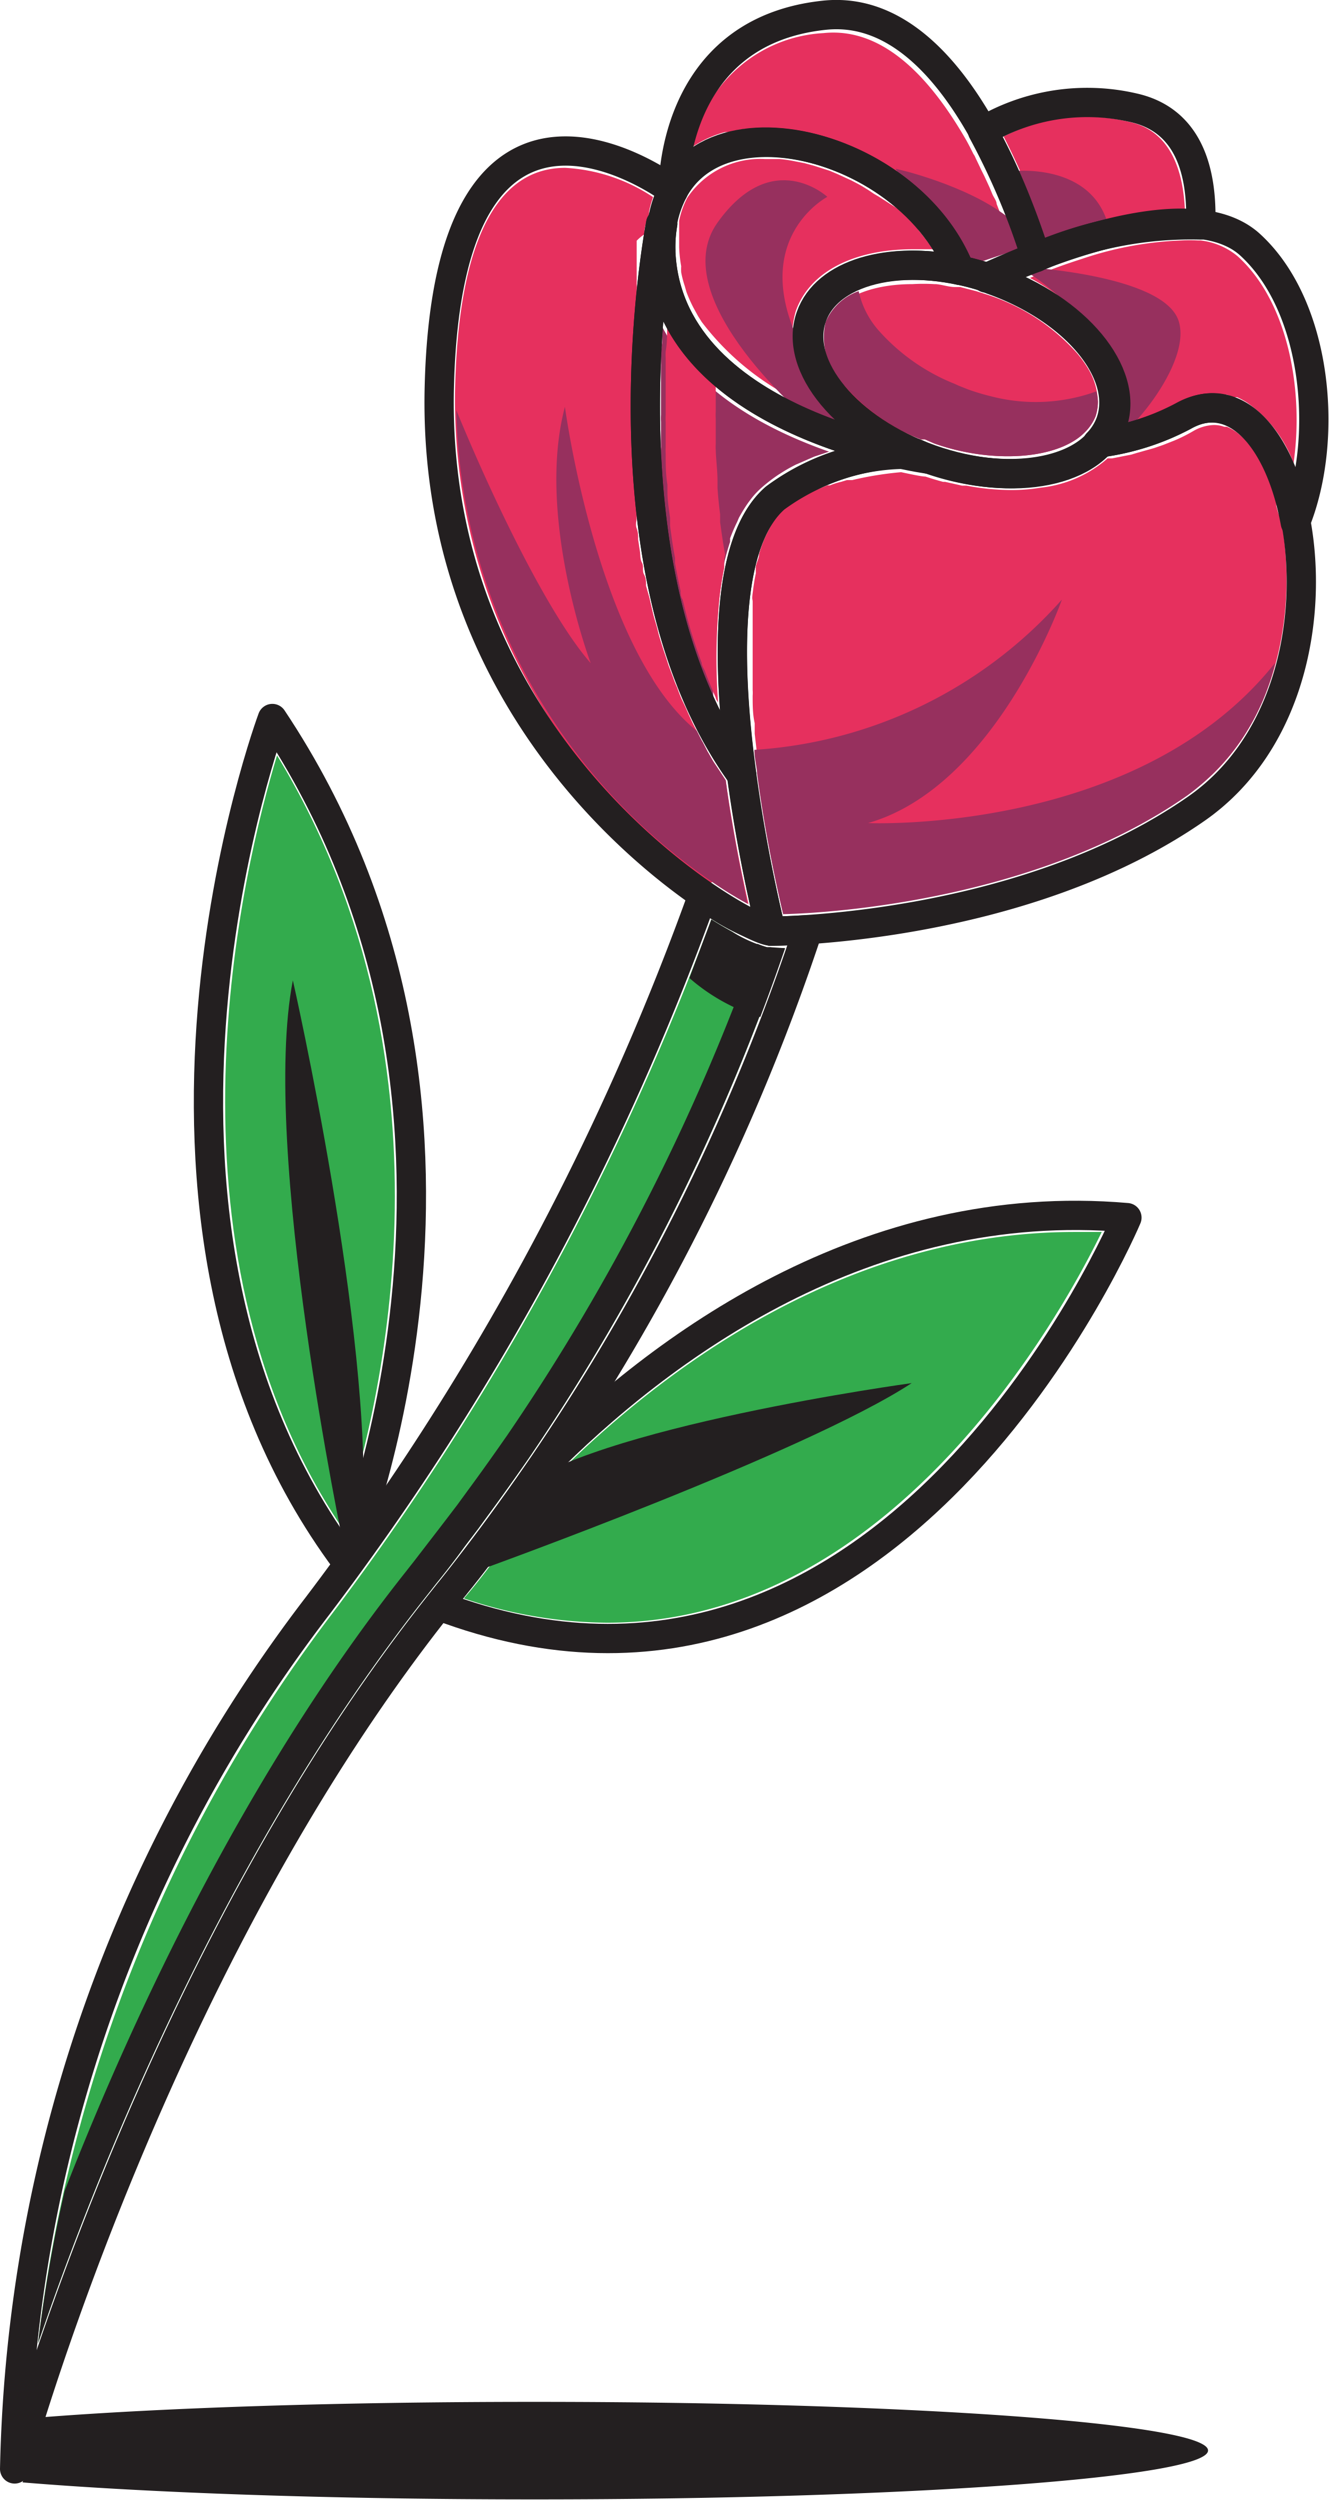 <svg xmlns="http://www.w3.org/2000/svg" viewBox="0 0 45.38 85.35"><defs><style>.cls-1{fill:#e6305e;}.cls-2{fill:#33ab4d;}.cls-3{fill:#231f20;}.cls-4{fill:#97305e;}.cls-5{fill:none;stroke:#231f20;stroke-linecap:round;stroke-linejoin:round;}</style></defs><g id="Layer_2" data-name="Layer 2"><g id="OBJECTS"><path class="cls-1" d="M24.33,30.11a13.23,13.23,0,0,0,1.23.76c-.23-1-.54-2.52-.78-4.23l-.19-.29-.2-.3c-.08-.12-.15-.26-.23-.39L24,25.35c-.08-.13-.14-.27-.21-.4s-.12-.22-.17-.33-.12-.26-.18-.4-.11-.23-.16-.34-.11-.27-.16-.41a3.65,3.65,0,0,1-.14-.35l-.15-.4-.12-.37c-.05-.14-.09-.27-.13-.4s-.08-.25-.11-.38-.07-.27-.11-.4-.07-.26-.1-.39l-.09-.39L22.06,20c0-.13,0-.26-.07-.39s0-.27-.07-.4-.05-.26-.07-.39l-.06-.4c0-.13,0-.25-.05-.38s0-.26,0-.4,0-.25,0-.37,0-.27,0-.4l0-.37,0-.39c0-.12,0-.24,0-.36s0-.26,0-.38,0-.24,0-.35,0-.26,0-.39v-.34c0-.12,0-.24,0-.37s0-.23,0-.35v-.33c0-.12,0-.24,0-.35s0-.21,0-.31,0-.23,0-.34,0-.2,0-.3,0-.22,0-.32,0-.19,0-.28l0-.31a2.11,2.11,0,0,1,0-.26c0-.1,0-.2,0-.3a1.94,1.94,0,0,0,0-.24l0-.3a1.23,1.23,0,0,0,0-.19c0-.12,0-.22,0-.33s0-.08,0-.12,0-.24,0-.36v0c0-.11,0-.2,0-.3V8.52c0-.11,0-.21,0-.3h0A1.5,1.5,0,0,1,22,8h0c0-.23.06-.38.07-.42a.67.67,0,0,1,.09-.21h0s0-.09,0-.14a3.65,3.65,0,0,1,.14-.5,6,6,0,0,0-3-1c-3,0-3.69,4.11-3.76,7.56a19.93,19.93,0,0,0,8.72,16.85Z"/><path class="cls-1" d="M24.75,4.51l.16,0a4.69,4.69,0,0,1,.54-.11h.14c.18,0,.36,0,.55,0a8.17,8.17,0,0,1,4.43,1.45h0c.13.09.26.18.38.28L31,6.1l.32.27.13.11.26.25.15.15.22.25.16.2.19.24.16.23.15.25c0,.09.11.17.15.26a2.1,2.1,0,0,1,.13.26c0,.06.07.13.11.2h0l.27.08.19.05.12-.05.8-.34.09,0a0,0,0,0,0,0,0c0-.15-.1-.3-.16-.46a.88.88,0,0,0-.05-.15l-.14-.38-.1-.25-.12-.31c0-.1-.09-.21-.14-.32l-.1-.24-.18-.39-.09-.18-.21-.44a.54.54,0,0,0-.07-.13c-.08-.16-.16-.32-.25-.48-1.15-2-2.77-3.87-4.87-3.65a4.82,4.82,0,0,0-4.47,3.88A3.73,3.73,0,0,1,24.75,4.51Z"/><path class="cls-1" d="M35.71,8.08h0L37,7.66l.17,0,1-.25.2,0a10.14,10.14,0,0,1,2-.23h.09C40.35,4.6,39,4.27,38.56,4.16a6.22,6.22,0,0,0-4.29.5A25.29,25.29,0,0,1,35.7,8.05Z"/><path class="cls-1" d="M43.58,17.27c0-.05,0-.1,0-.15s-.11-.36-.17-.53l0-.09A4.56,4.56,0,0,0,42.5,15l0,0a2.91,2.91,0,0,0-.27-.24l-.09-.06a1.49,1.49,0,0,0-.25-.13l-.09,0a1,1,0,0,0-.34-.06,1.48,1.48,0,0,0-.72.21,5.46,5.46,0,0,1-.64.32l-.38.15-.32.11-.57.16-.2.06-.66.13-.15,0a4.12,4.12,0,0,1-2.29,1h0a5.92,5.92,0,0,1-1,.08A8.3,8.3,0,0,1,33,16.58l-.15,0-.58-.13-.07,0q-.3-.08-.6-.18c-.12,0-.41-.06-.83-.15a11.67,11.67,0,0,0-1.67.27l-.18,0-.2.06a2.4,2.4,0,0,0-.38.12l-.09,0-.44.18-.09,0a3.84,3.84,0,0,0-.39.22l-.1.06a3.25,3.25,0,0,0-.42.31,2.71,2.71,0,0,0-.35.4l-.07.09c-.08.14-.16.29-.23.44a2.29,2.29,0,0,0-.1.23,4.13,4.13,0,0,0-.14.42c0,.13-.08.27-.11.41a2,2,0,0,0,0,.24c-.05.22-.08.45-.11.68s0,.2,0,.3,0,.27,0,.42,0,.3,0,.46,0,.27,0,.42,0,.46,0,.7v.28l0,.73a1.21,1.21,0,0,1,0,.19c0,.32,0,.63.07.94,0,.12,0,.24,0,.36l.06.52c0,.24.06.49.09.75v.05c.28,2.13.7,4,.89,4.81,1.77-.07,8.74-.56,13.78-4.08,3.15-2.2,3.72-6.53,3.14-9.42C43.65,17.58,43.62,17.42,43.58,17.27Z"/><path class="cls-2" d="M1.3,80c2-5.88,6.4-16.86,13.25-25.5h0l.33-.42c.35-.43.69-.87,1-1.3l.45-.59.35-.48c.45-.61.89-1.23,1.35-1.89,0,0,0,0,0,0a73.45,73.45,0,0,0,8.75-17.45h-.49l-.14,0A4.68,4.68,0,0,1,25,31.81c-.22-.12-.46-.26-.71-.42a92.49,92.49,0,0,1-13,23.77A50.92,50.92,0,0,0,1.3,80Z"/><path class="cls-3" d="M26.34,32.34h0l-.14,0a2.36,2.36,0,0,1-.34-.12A73.41,73.41,0,0,1,17.32,49s0,0,0,0c-.46.66-.9,1.28-1.35,1.89l-.35.48-.45.59c-.33.43-.67.87-1,1.3l-.33.42h0c-5.39,6.8-9.24,15-11.63,21.11A50.2,50.2,0,0,0,1.3,80c2-5.88,6.4-16.86,13.25-25.5h0l.33-.42c.35-.43.69-.87,1-1.3l.45-.59.35-.48c.45-.61.89-1.23,1.35-1.89,0,0,0,0,0,0a73.45,73.45,0,0,0,8.75-17.45Z"/><path class="cls-1" d="M40.91,8.21a5.49,5.49,0,0,0-.58,0,11.89,11.89,0,0,0-3.39.63l0,0c-.41.13-.84.28-1.27.45l-.2.07-.3.13h0A7.78,7.78,0,0,1,36,10l.23.16a6.07,6.07,0,0,1,.57.43l.21.17a7.71,7.71,0,0,1,.63.65l.29.39.09.13c.05.09.11.17.15.26l.08.16a2.56,2.56,0,0,1,.11.24,1.22,1.22,0,0,1,.07.17c0,.07,0,.15.07.23a.85.85,0,0,1,0,.17,1.7,1.7,0,0,1,0,.22,1,1,0,0,1,0,.17,1.62,1.62,0,0,1,0,.22v.17l0,.22a1,1,0,0,1,0,.16.64.64,0,0,0,0,.07l.2,0,.49-.16.27-.1c.24-.1.46-.2.67-.31h0a2.4,2.4,0,0,1,.63-.26,2,2,0,0,1,.63-.09h0a2.28,2.28,0,0,1,.45,0c.09,0,.18.06.27.09l.13,0a2.37,2.37,0,0,1,.35.19h0a4.37,4.37,0,0,1,1.58,2.06c.36-2.51-.2-5.53-1.92-7.07A2.41,2.41,0,0,0,41,8.21Z"/><path class="cls-1" d="M33.71,10.06,33.52,10h0l-.19-.06-.54-.14-.17,0c-.22,0-.44-.08-.66-.1h-.06a6.23,6.23,0,0,0-.74,0c-1.52,0-2.65.53-2.95,1.39a2.3,2.3,0,0,0,.65,2.17A6.72,6.72,0,0,0,31.45,15h0l.13,0,.32.14a7.67,7.67,0,0,0,.78.23h0c1.82.43,3.62.18,4.39-.64h0a1.59,1.59,0,0,0,.34-.52,1.64,1.64,0,0,0,.08-.5,2.32,2.32,0,0,0-.32-1.1,4.05,4.05,0,0,0-.41-.57A7,7,0,0,0,33.71,10.06Z"/><path class="cls-4" d="M33.84,13.53h0a7.49,7.49,0,0,1-.77-.23l-.33-.13-.13-.06h0A6.89,6.89,0,0,1,30,11.28a3,3,0,0,1-.68-1.34A1.91,1.91,0,0,0,28.19,11a2.3,2.3,0,0,0,.65,2.17A6.72,6.72,0,0,0,31.45,15h0l.13,0,.32.14a7.67,7.67,0,0,0,.78.23h0c1.82.43,3.62.18,4.39-.64h0a1.59,1.59,0,0,0,.34-.52,1.64,1.64,0,0,0,.08-.5,2.27,2.27,0,0,0-.05-.35A6.07,6.07,0,0,1,33.84,13.53Z"/><path class="cls-1" d="M23.47,6.75h0a2.85,2.85,0,0,0-.28.79l0,.11v0l0,.27c0,.14,0,.28,0,.43s0,.06,0,.09v0a4.62,4.62,0,0,0,.07.65,1.55,1.55,0,0,0,0,.21,3.45,3.45,0,0,0,.12.46l.06.21a4.83,4.83,0,0,0,.23.52l.17.31.12.19a9.15,9.15,0,0,0,4.41,3.15L28,13.85a3.29,3.29,0,0,1-.83-3.22c.46-1.33,1.95-2.12,4-2.12l.68,0h0a5.73,5.73,0,0,0-.47-.63,1,1,0,0,0-.08-.11c-.17-.19-.34-.36-.52-.53l-.14-.12L30,6.71l-.17-.1a5.84,5.84,0,0,0-.53-.33l-.23-.12-.48-.22-.26-.11-.53-.17-.33-.09-.36-.07a4.44,4.44,0,0,0-.49-.07h-.19l-.31,0A3,3,0,0,0,23.47,6.75Z"/><path class="cls-2" d="M9.46,25.79c-1.14,3.76-4.29,16.63,2.2,26.34C12.81,48.71,16.07,36.67,9.46,25.79Z"/><path class="cls-4" d="M24.57,20.33v0q.06-.48.15-.93l0-.14a7.6,7.6,0,0,1,.21-.76s0-.08,0-.12a5.55,5.55,0,0,1,.24-.56l.06-.14a5.13,5.13,0,0,1,.32-.52l.09-.12a2.8,2.8,0,0,1,.41-.43,5.47,5.47,0,0,1,.54-.41l.11-.07a5.46,5.46,0,0,1,.48-.27l.14-.06.48-.21.24-.08.27-.09c-2.06-.72-4.53-2-5.69-4.25v0c0,.26,0,.54-.05.82a1.62,1.62,0,0,0,0,.22q0,.42,0,.87v.08c0,.31,0,.64,0,1a2.09,2.09,0,0,0,0,.25c0,.28,0,.57,0,.86a1.48,1.48,0,0,0,0,.21c0,.35,0,.7.06,1.06l0,.24c0,.3.05.59.09.89l0,.27c.05.37.1.74.17,1.1l0,.18c.06.31.12.63.19.95,0,.09,0,.19.07.29.09.37.18.74.29,1.1v0c.11.36.23.71.36,1.06,0,.09.07.19.11.28.11.31.24.61.37.91,0,.05.05.11.08.16h0A20.36,20.36,0,0,1,24.57,20.33Z"/><path class="cls-1" d="M24.76,18.93c-.07-.37-.12-.74-.17-1.1l0-.27q-.06-.45-.09-.9l0-.24c0-.35-.05-.71-.06-1.06a1.34,1.34,0,0,1,0-.2c0-.29,0-.58,0-.86a2.26,2.26,0,0,1,0-.26c0-.29,0-.58,0-.86a6.79,6.79,0,0,1-1.66-2v0c0,.26,0,.54-.05.82a1.62,1.62,0,0,0,0,.22q0,.42,0,.87v.08c0,.31,0,.64,0,1a2.09,2.09,0,0,0,0,.25c0,.28,0,.57,0,.86a1.48,1.48,0,0,0,0,.21c0,.35,0,.7.06,1.06l0,.24c0,.3.05.59.09.89l0,.27c.05.37.1.74.17,1.1l0,.18c.06.31.12.63.19.95,0,.09,0,.19.07.29.09.37.18.74.29,1.1v0c.11.36.23.71.36,1.06,0,.09.07.19.11.28.11.31.24.61.37.91,0,.05.05.11.08.16h0a20.36,20.36,0,0,1,.06-3.68v0q.06-.48.15-.93l0-.14s0-.09,0-.14Z"/><path class="cls-2" d="M17.27,52.76l-.43.56c-.32.42-.64.84-1,1.25a15.55,15.55,0,0,0,4.89.83c9.73,0,15.51-10.51,16.89-13.34-.3,0-.61,0-.92,0-7.76,0-14,4.58-17.82,8.43-.39.57-.79,1.14-1.21,1.71Z"/><path class="cls-4" d="M40.54,27.16a7.8,7.8,0,0,0,3-4.53c-4.67,5.88-13.9,5.47-13.9,5.47,4.37-1.25,6.62-7.63,6.62-7.63A15.34,15.34,0,0,1,25.76,25.6v0c0,.24.06.49.09.75v.05c.28,2.13.7,4,.89,4.81C28.53,31.17,35.5,30.68,40.54,27.16Z"/><path class="cls-4" d="M24.78,26.64l-.19-.29-.2-.3c-.08-.12-.15-.26-.23-.39L24,25.35c-.08-.13-.14-.27-.21-.4l0,0c-3.39-2.72-4.5-11.06-4.5-11.06-1,3.75.88,8.75.88,8.75C18.73,21,16.81,17,15.58,14a20,20,0,0,0,8.71,16.09l0,0a13.23,13.23,0,0,0,1.23.76C25.33,29.88,25,28.35,24.78,26.64Z"/><path class="cls-4" d="M27.75,14.47S22.63,10.22,24.5,7.6s3.75-.88,3.75-.88-2.87,1.5-.75,5.38l2.38,3.25Z"/><path class="cls-4" d="M30.58,5.76l.44.11c1,.28,3.47,1.08,4.23,2.48l-2.62.87Z"/><path class="cls-4" d="M38,14.85c-.12.72,2.75-2.25,2.25-3.88s-5.5-1.87-5.5-1.87S38.63,11.1,38,14.85Z"/><path class="cls-4" d="M34.5,5.85s2.88-.38,3.38,2l-2.63,1Z"/><path class="cls-3" d="M11.75,52.85S8.88,39.22,10,33.47c0,0,2.75,12.13,2.38,18.38Z"/><path class="cls-3" d="M16.38,53.6s11.12-4,14.75-6.38c0,0-11,1.5-13.63,3.75Z"/><path class="cls-3" d="M18.25,82c-6.66,0-12.66.2-16.86.53a17.43,17.43,0,0,1-.62,2.22c4.22.35,10.48.58,17.48.58,12.7,0,23-.75,23-1.67S31,82,18.25,82Z"/><path class="cls-3" d="M26.33,32.34h0l-.14,0A4.68,4.68,0,0,1,25,31.81c-.22-.12-.46-.26-.71-.42-.22.59-.47,1.25-.75,2a6.55,6.55,0,0,0,1.53,1,6.27,6.27,0,0,0,.89.33c.33-.86.61-1.65.85-2.35h-.49Z"/><path class="cls-5" d="M38,14.42c-.6,1.7-3.38,2.26-6.22,1.26s-4.65-3.18-4.05-4.87,3.38-2.26,6.21-1.26S38.55,12.73,38,14.42Z"/><path class="cls-5" d="M40.43,14.2a8.32,8.32,0,0,1-2.93.92c-1,1.12-3.37,1.4-5.77.56-.17-.06-.32-.14-.48-.21A8,8,0,0,0,26.47,17c-3.21,2.79-.14,14.79-.14,14.79s8.52,0,14.52-4.18S44.34,12,40.43,14.2Z"/><path class="cls-5" d="M42.67,8.34c-1.9-1.7-6.5,0-9,1.15a1.06,1.06,0,0,1,.19.06c2.84,1,4.66,3.18,4.06,4.87a2,2,0,0,1-.45.71,8.4,8.4,0,0,0,2.93-.93c1.82-1,3.33.88,3.83,3.65C45.39,15,45,10.45,42.67,8.34Z"/><path class="cls-5" d="M27.68,10.81c.52-1.47,2.68-2.09,5.09-1.58-1.91-4.84-10.34-6.46-10.21-.75.14,6,9.17,7.2,9.17,7.2C28.9,14.68,27.08,12.5,27.68,10.81Z"/><path class="cls-5" d="M26.47,17a7.53,7.53,0,0,1,4.36-1.49c-2.29-.48-8.15-2.2-8.27-7a4.91,4.91,0,0,1,.07-.88l-.07,0s-2.31,11.8,2.77,18.83C24.84,22.88,24.7,18.54,26.47,17Z"/><path class="cls-5" d="M23,6.5c1.71-3.19,8.14-1.42,9.78,2.73a7.85,7.85,0,0,1,1.12.32,1.06,1.06,0,0,0-.19-.06c.49-.22,1-.46,1.67-.7C34.45,5.87,32.12.1,28.15.52c-5.31.56-5.16,6-5.16,6Z"/><path class="cls-5" d="M35.37,8.79A13.15,13.15,0,0,1,41,7.68c.06-1.8-.39-3.57-2.29-4a7,7,0,0,0-5.16.8A24.41,24.41,0,0,1,35.37,8.79Z"/><path class="cls-5" d="M22.56,7.64l.07,0a4.91,4.91,0,0,0-.07.88,3.9,3.9,0,0,1,.43-2h0S15.3.66,15,13.23,25.49,31.79,26.33,31.79a52.9,52.9,0,0,1-1-5.32C20.25,19.44,22.56,7.64,22.56,7.64Z"/><path class="cls-5" d="M26.33,31.79A7.62,7.62,0,0,1,24,30.56,91.09,91.09,0,0,1,10.84,54.83,50.1,50.1,0,0,0,.5,84.29S5.25,66.84,15.3,54.41A73.09,73.09,0,0,0,27.59,31.74C26.81,31.79,26.33,31.79,26.33,31.79Z"/><path class="cls-5" d="M11.81,53.29S18.24,37.94,9.3,24.53C9.3,24.53,3,41.43,11.81,53.29Z"/><path class="cls-5" d="M18.49,50.12c-1,1.42-2,2.86-3.19,4.29-.11.14-.21.28-.32.41,15.48,5.87,23.5-13.25,23.5-13.25C29.59,40.8,22.56,46,18.49,50.12Z"/></g></g></svg>
